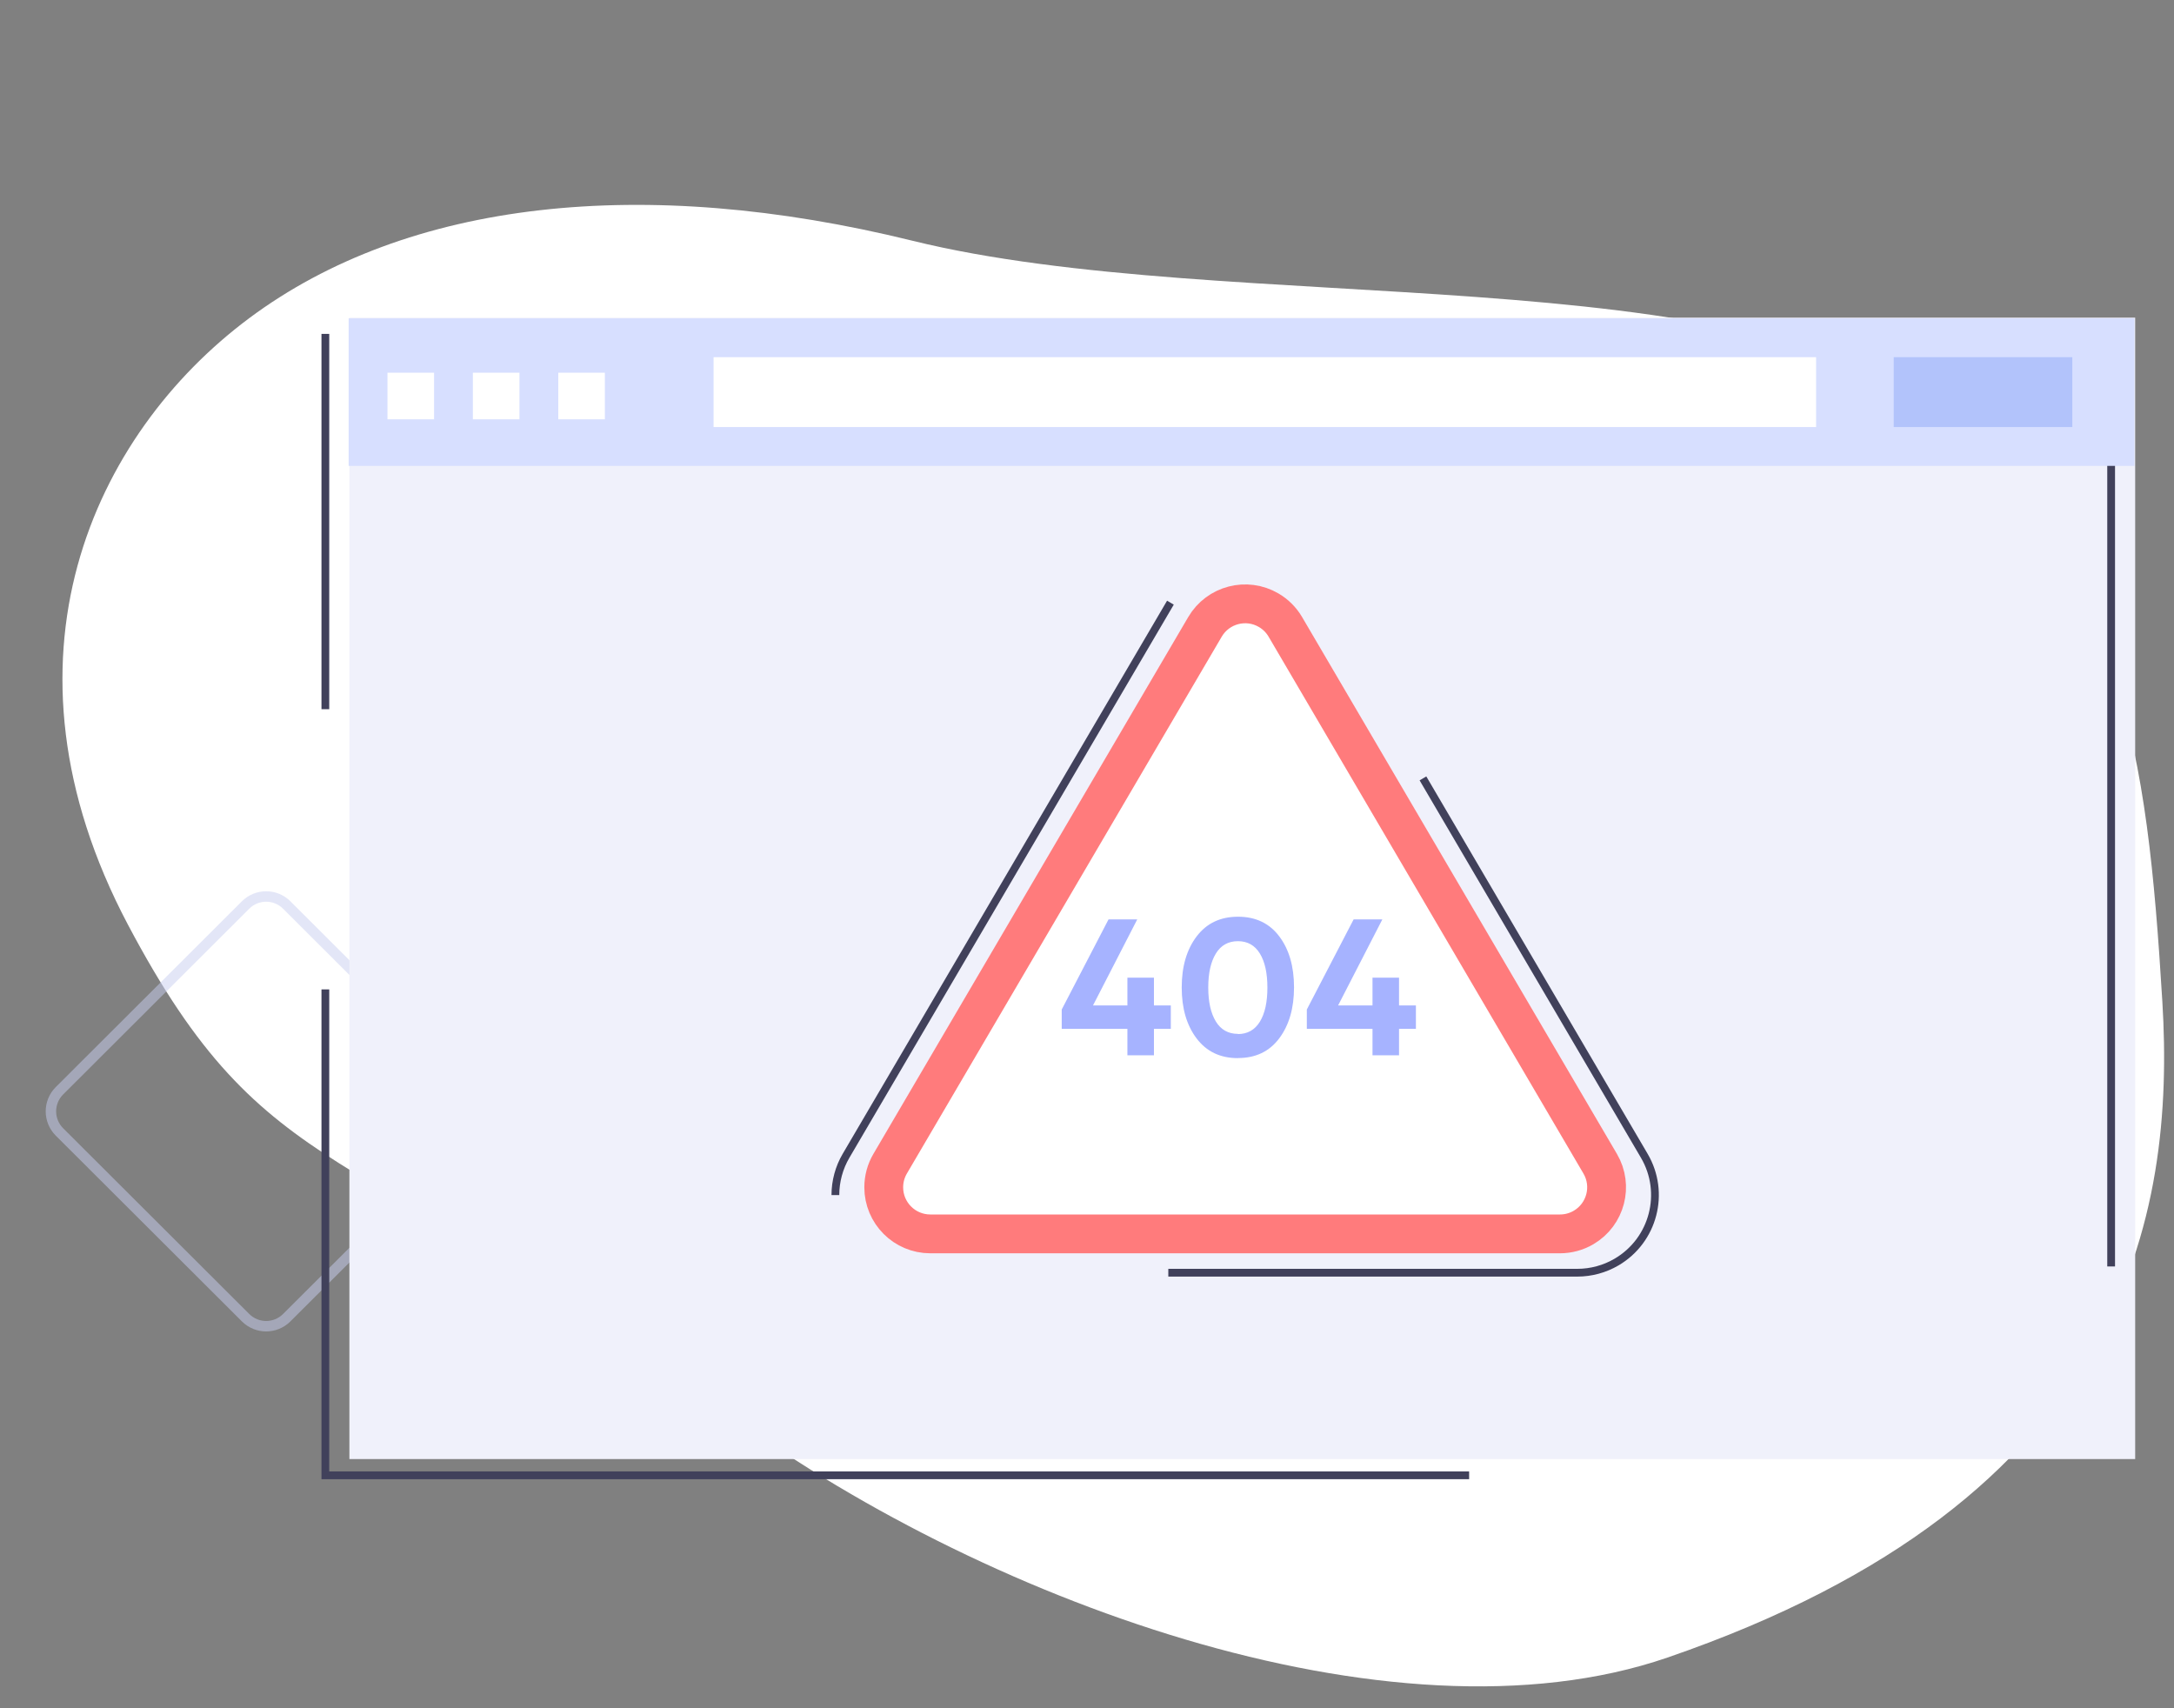 <svg width="280" height="220" viewBox="0 0 280 220" fill="none" xmlns="http://www.w3.org/2000/svg">
<rect x="0" y="0" width="280" height="220" fill="#808080" stroke="none"/>
<path d="M214.755 213.474C179.076 225.738 125.447 205.648 93 181.5C45.531 146.173 34.494 153.174 16.468 119.065C-1.558 84.956 12.008 55.95 32.09 40.982C52.52 25.755 82.875 22.466 117.5 31C158 40.982 226.566 32.682 250 54C273.434 75.318 276.5 96 278.5 129C280.161 156.415 274 193.109 214.755 213.474Z" fill="white"/>
<path opacity="0.504" d="M36.928 116.551L60.899 140.473C62.365 141.936 62.367 144.31 60.904 145.776C60.902 145.778 60.901 145.78 60.899 145.781L36.928 169.703C35.464 171.163 33.094 171.163 31.63 169.703L7.66 145.781C6.194 144.318 6.191 141.944 7.654 140.478C7.656 140.476 7.658 140.474 7.66 140.473L31.63 116.551C33.094 115.091 35.464 115.091 36.928 116.551Z" stroke="#C8CEF0" stroke-width="1.344" stroke-linecap="round" stroke-linejoin="round"/>
<path d="M45 40.908H275V187.908H45V40.908Z" fill="#F0F1FB"/>
<path d="M155.785 81.457C157.668 78.124 162.445 78.058 164.42 81.337L205.536 149.589C207.521 152.885 205.196 157.094 201.35 157.168L120.763 158.737C116.892 158.813 114.408 154.648 116.314 151.278L155.785 81.457Z" fill="white"/>
<path d="M165.546 80.733L206.096 149.873C207.773 152.731 206.815 156.407 203.956 158.083C203.036 158.623 201.988 158.908 200.921 158.908H119.821C116.507 158.908 113.821 156.222 113.821 152.908C113.821 151.841 114.105 150.793 114.645 149.873L155.195 80.733C156.872 77.874 160.548 76.916 163.406 78.592C164.291 79.111 165.028 79.848 165.546 80.733Z" stroke="#FF7B7C" stroke-width="5" stroke-miterlimit="10"/>
<path d="M183.269 100.246C189.604 111.047 199.106 127.248 211.775 148.849C214.569 153.613 212.972 159.74 208.208 162.534C206.674 163.434 204.927 163.908 203.149 163.908C179.737 163.908 162.178 163.908 150.473 163.908M107.593 153.908C107.593 152.129 108.067 150.383 108.967 148.849L150.745 77.615" stroke="#41415B" stroke-miterlimit="10"/>
<path d="M150.795 129.487H148.622V125.91H145.204V129.487H140.773L146.474 118.403H142.775L136.745 130.012V132.502H145.204V135.908H148.622V132.502H150.795V129.487ZM159.45 136.262C161.72 136.262 163.49 135.42 164.76 133.723C166.029 132.026 166.664 129.841 166.664 127.156C166.664 124.458 166.029 122.273 164.76 120.588C163.49 118.904 161.72 118.061 159.45 118.061C157.179 118.061 155.409 118.904 154.127 120.588C152.846 122.273 152.199 124.47 152.199 127.168C152.199 129.853 152.833 132.038 154.115 133.735C155.397 135.432 157.167 136.274 159.438 136.274L159.45 136.262ZM159.438 133.149C158.192 133.149 157.24 132.612 156.593 131.55C155.946 130.488 155.617 129.035 155.617 127.18C155.617 125.324 155.946 123.872 156.593 122.81C157.24 121.748 158.192 121.211 159.438 121.211C160.683 121.211 161.623 121.748 162.27 122.81C162.917 123.872 163.234 125.337 163.234 127.192C163.234 129.048 162.917 130.512 162.27 131.574C161.623 132.636 160.67 133.174 159.425 133.174L159.438 133.149ZM182.362 129.487H180.189V125.91H176.771V129.487H172.34L178.041 118.403H174.342L168.312 130.012V132.502H176.771V135.908H180.189V132.502H182.362V129.487Z" fill="#A6B3FF"/>
<path d="M41.904 91.335V43M271.904 43V163.103M189.216 190H41.904V127.422" stroke="#41415B" stroke-miterlimit="10"/>
<path d="M44.904 41H274.904V60H44.904V41Z" fill="#D7DFFF"/>
<path d="M91.904 46H233.904V55H91.904V46Z" fill="white"/>
<path d="M243.904 46H266.904V55H243.904V46Z" fill="#B2C3FB"/>
<path d="M49.904 48H55.904V54H49.904V48Z" fill="white"/>
<path d="M60.904 48H66.904V54H60.904V48Z" fill="white"/>
<path d="M71.904 48H77.904V54H71.904V48Z" fill="white"/>
</svg>
